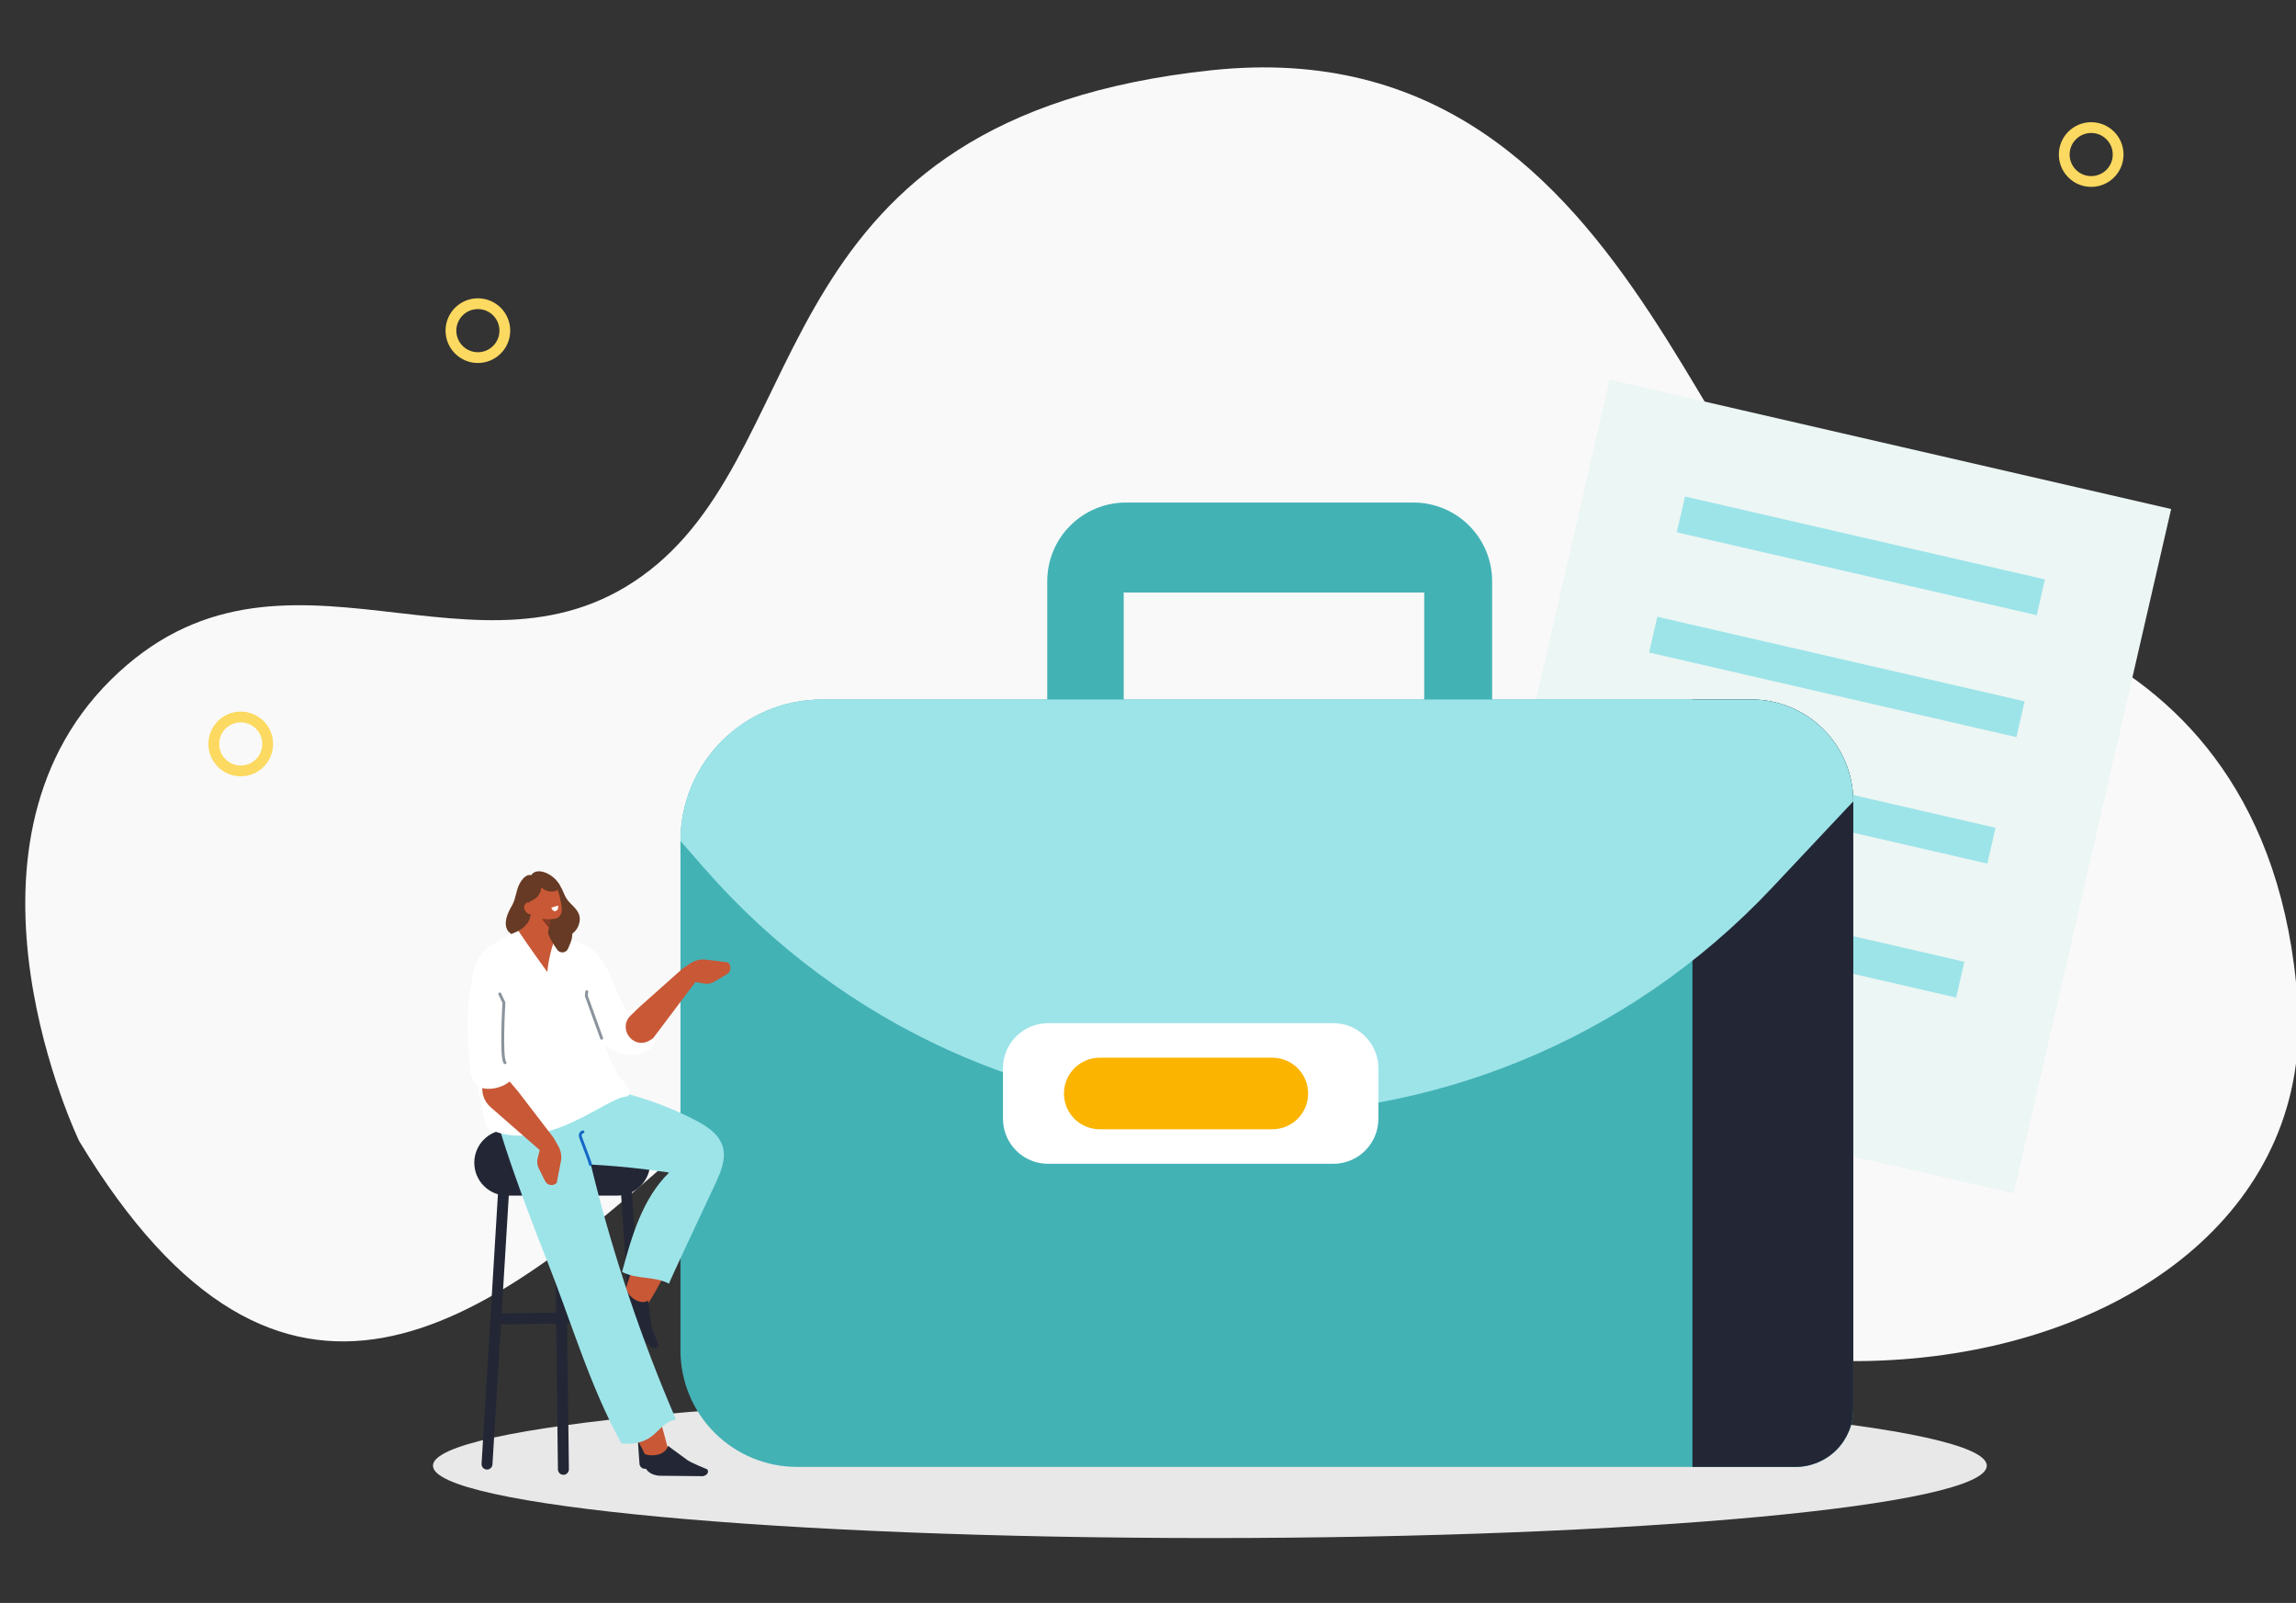 <svg width="639" height="446" viewBox="0 0 639 446" fill="none" xmlns="http://www.w3.org/2000/svg">
<rect x="0" y="0" width="639" height="446" fill="#333333" stroke="none"/>
<g clip-path="url(#clip0_389_3809)">
<path d="M22.047 317.52C22.047 317.52 -16.971 236.529 30.797 189.213C78.565 141.896 133.584 195.432 180.742 158.745C227.9 122.058 212.175 32.784 337.246 19.537C462.317 6.289 474.794 164.754 525.859 165.934C525.859 165.934 631.646 166.226 639.471 278.832C647.295 391.437 443.703 427.802 345.564 287.377C247.425 146.951 135.321 505.154 22.047 317.52Z" fill="#F9F9F9"/>
<path d="M336.722 427.948C456.139 427.948 552.945 418.934 552.945 407.814C552.945 396.695 456.139 387.681 336.722 387.681C217.305 387.681 120.499 396.695 120.499 407.814C120.499 418.934 217.305 427.948 336.722 427.948Z" fill="#E8E8E8"/>
<path d="M604.252 141.632L447.982 105.649L404.159 296.061L560.428 332.044L604.252 141.632Z" fill="#ECF6F4"/>
<path d="M563.479 195.145L461.255 171.606L458.963 181.563L561.187 205.101L563.479 195.145Z" fill="#9DE4E9"/>
<path d="M569.131 161.22L468.958 138.154L466.666 148.111L566.839 171.177L569.131 161.22Z" fill="#9DE4E9"/>
<path d="M555.384 230.329L453.16 206.79L450.869 216.747L553.092 240.286L555.384 230.329Z" fill="#9DE4E9"/>
<path d="M546.706 267.605L444.482 244.067L442.191 254.023L544.415 277.562L546.706 267.605Z" fill="#9DE4E9"/>
<path d="M221.833 408.153H499.717C503.979 408.153 508.066 406.461 511.079 403.45C514.093 400.438 515.786 396.353 515.787 392.093V222.97C515.787 219.248 515.053 215.562 513.628 212.123C512.203 208.684 510.114 205.559 507.481 202.927C504.847 200.295 501.721 198.207 498.281 196.783C494.84 195.359 491.153 194.626 487.429 194.626H228.763C223.59 194.626 218.469 195.644 213.69 197.622C208.912 199.6 204.57 202.499 200.912 206.155C197.255 209.811 194.354 214.151 192.374 218.928C190.395 223.704 189.377 228.824 189.377 233.994V375.726C189.38 384.328 192.801 392.577 198.887 398.658C204.974 404.739 213.228 408.155 221.833 408.153Z" fill="#43B2B5"/>
<path d="M415.276 161.716V196.989H396.374V164.866H312.74V196.989H291.461V161.716C291.461 155.911 293.768 150.344 297.874 146.24C301.98 142.135 307.55 139.829 313.357 139.829H393.38C399.187 139.829 404.757 142.135 408.863 146.24C412.969 150.344 415.276 155.911 415.276 161.716Z" fill="#43B2B5"/>
<path d="M487.429 194.626H471.023V408.159H499.718C503.979 408.159 508.067 406.467 511.08 403.454C514.094 400.442 515.787 396.356 515.787 392.096V222.97C515.787 219.248 515.053 215.562 513.628 212.123C512.203 208.684 510.114 205.559 507.481 202.927C504.848 200.295 501.722 198.207 498.281 196.783C494.841 195.359 491.153 194.626 487.429 194.626Z" fill="#232735"/>
<path d="M493.261 246.923L515.787 222.97C515.787 219.248 515.053 215.562 513.628 212.123C512.203 208.684 510.114 205.559 507.481 202.927C504.847 200.295 501.721 198.207 498.281 196.783C494.84 195.359 491.153 194.626 487.429 194.626H228.763C223.59 194.626 218.469 195.644 213.69 197.622C208.912 199.6 204.57 202.499 200.912 206.155C197.255 209.811 194.354 214.151 192.374 218.928C190.395 223.704 189.377 228.824 189.377 233.994L195.956 241.521C273.993 330.785 412.035 333.292 493.261 246.923Z" fill="#9DE4E9"/>
<path d="M371.079 284.694H291.681C284.754 284.694 279.139 290.307 279.139 297.231V311.279C279.139 318.203 284.754 323.816 291.681 323.816H371.079C378.006 323.816 383.621 318.203 383.621 311.279V297.231C383.621 290.307 378.006 284.694 371.079 284.694Z" fill="white"/>
<path d="M354.092 314.21H306.065C303.424 314.21 300.891 313.161 299.023 311.294C297.155 309.427 296.105 306.894 296.105 304.254C296.105 301.613 297.155 299.081 299.023 297.214C300.891 295.347 303.424 294.298 306.065 294.298H354.103C356.744 294.298 359.277 295.347 361.145 297.214C363.013 299.081 364.062 301.613 364.062 304.254C364.062 305.562 363.804 306.858 363.303 308.066C362.802 309.275 362.067 310.373 361.141 311.298C360.215 312.222 359.116 312.955 357.907 313.455C356.697 313.955 355.401 314.211 354.092 314.21Z" fill="#FBB400"/>
<path fill-rule="evenodd" clip-rule="evenodd" d="M178.469 281.107C179.732 281.694 181.157 283.835 181.793 285.065C182.717 286.853 182.848 289.138 181.758 290.83C180.495 292.784 177.942 293.524 175.617 293.441C173.6 293.367 171.631 292.801 169.884 291.791C167.4 290.353 165.499 288.092 163.897 285.711C159.457 279.11 155.66 268.957 157.94 260.947C164.517 263.578 165.211 264.264 167.12 266.669C169.029 269.074 170.137 272.008 171.315 274.834C172.493 277.661 173.336 279.543 174.567 281.35C175.143 280.979 175.803 280.763 176.486 280.72C177.169 280.678 177.852 280.811 178.469 281.107Z" fill="white"/>
<path d="M156.801 410.353H156.82C157.225 410.348 157.611 410.182 157.894 409.893C158.177 409.604 158.333 409.214 158.329 408.81L157.295 323.498C157.29 323.097 157.128 322.714 156.842 322.433C156.557 322.151 156.172 321.993 155.771 321.993H155.752C155.552 321.995 155.353 322.037 155.169 322.115C154.985 322.194 154.818 322.308 154.678 322.452C154.537 322.595 154.427 322.764 154.352 322.95C154.278 323.136 154.241 323.335 154.243 323.536L155.277 408.844C155.282 409.246 155.444 409.629 155.73 409.911C156.015 410.193 156.4 410.352 156.801 410.353Z" fill="#232735"/>
<path d="M171.799 314.367H141.151C136.095 314.367 131.997 318.464 131.997 323.517C131.997 328.57 136.095 332.667 141.151 332.667H171.799C176.855 332.667 180.953 328.57 180.953 323.517C180.953 318.464 176.855 314.367 171.799 314.367Z" fill="#232735"/>
<path d="M179.496 408.69H179.603C180.007 408.661 180.382 408.473 180.648 408.168C180.913 407.863 181.046 407.465 181.018 407.061L178.589 372.576L175.651 328.396C175.614 328.001 175.423 327.635 175.12 327.378C174.817 327.121 174.426 326.992 174.029 327.018C173.633 327.044 173.262 327.224 172.996 327.52C172.73 327.815 172.59 328.202 172.605 328.599L175.542 372.784L177.974 407.275C178.002 407.659 178.174 408.019 178.457 408.282C178.739 408.544 179.111 408.69 179.496 408.69Z" fill="#232735"/>
<path d="M138.804 368.516H138.828L173.808 367.982C174.202 367.963 174.573 367.793 174.844 367.507C175.115 367.221 175.264 366.841 175.262 366.447C175.259 366.053 175.104 365.675 174.829 365.393C174.554 365.11 174.181 364.945 173.787 364.932H173.763L138.783 365.465C138.389 365.484 138.018 365.655 137.747 365.941C137.476 366.227 137.326 366.607 137.329 367.001C137.332 367.395 137.487 367.773 137.762 368.055C138.037 368.338 138.41 368.503 138.804 368.516Z" fill="#232735"/>
<path d="M135.537 408.895C135.925 408.895 136.299 408.747 136.581 408.481C136.864 408.215 137.034 407.852 137.057 407.465L141.989 326.298C142.013 325.895 141.876 325.498 141.607 325.195C141.339 324.892 140.961 324.708 140.558 324.684C140.358 324.671 140.159 324.699 139.97 324.764C139.782 324.829 139.608 324.931 139.459 325.064C139.31 325.197 139.189 325.358 139.102 325.537C139.016 325.717 138.966 325.912 138.955 326.112L134.026 407.278C134.002 407.682 134.139 408.078 134.408 408.381C134.676 408.684 135.053 408.868 135.457 408.893L135.537 408.895Z" fill="#232735"/>
<path d="M177.566 345.687C176.783 349.896 175.696 354.042 174.314 358.093C173.977 359.081 173.617 360.098 173.692 361.152C173.692 361.216 173.692 361.283 173.71 361.347C173.85 362.351 174.372 363.262 175.169 363.889C175.965 364.516 176.974 364.81 177.983 364.71C178.289 364.704 178.589 364.627 178.86 364.485C179.131 364.343 179.366 364.139 179.545 363.891C182.618 359.724 185.395 353.158 188.45 348.944C185.074 347.146 181.374 346.039 177.566 345.687Z" fill="#C95836"/>
<path d="M174.514 395.875C176.521 398.924 178.305 402.113 179.854 405.417C180.231 406.218 180.612 407.064 181.275 407.662L181.4 407.769C181.734 408.031 182.117 408.225 182.526 408.34C182.935 408.454 183.362 408.487 183.784 408.436C184.206 408.385 184.613 408.251 184.983 408.042C185.353 407.833 185.678 407.554 185.94 407.219C186.12 407.028 186.255 406.799 186.334 406.548C186.412 406.297 186.433 406.032 186.393 405.772C185.785 401.363 183.592 395.672 182.944 391.241C179.851 392.205 176.984 393.781 174.514 395.875Z" fill="#C95836"/>
<path fill-rule="evenodd" clip-rule="evenodd" d="M180.378 361.891L181.275 368.5C181.44 369.765 183.285 374.303 183.285 374.303C182.989 375.451 181.859 375.24 181.117 374.802L172.821 366.053C172.821 366.053 168.901 362.033 174.212 358.833C175.534 361.547 178.476 363.036 180.378 361.891Z" fill="#232735"/>
<path fill-rule="evenodd" clip-rule="evenodd" d="M147.83 243.525C146.666 243.146 145.579 244.326 144.914 245.348C143.579 247.433 143.718 249.787 142.511 251.923C141.248 254.077 139.894 256.994 141.456 259.151C144.928 262.621 147.942 259.989 150.385 259.436C152.255 259.097 152.42 260.181 154.276 260.616C157.24 261.596 161 259.815 161.344 256.044C161.584 253.404 159.08 251.952 157.977 250.46C156.909 249.029 156.938 248.186 156.006 246.667C154.396 243.218 149.419 240.979 147.83 243.525Z" fill="#663A24"/>
<path fill-rule="evenodd" clip-rule="evenodd" d="M152.303 350.913C159.046 367.905 164.127 385.628 172.947 401.627C182.827 402.468 182.634 395.937 188.127 394.954C178.581 372.792 170.858 349.89 165.032 326.474C163.457 320.138 162.02 313.761 160.226 307.481C159.289 304.208 158.015 300.65 155.03 299.009C152.426 297.578 149.112 298.04 146.485 299.444C143.857 300.848 139.072 301.416 136.466 303.368C136.343 303.784 137.622 313.892 152.303 350.913Z" fill="#9DE4E9"/>
<path fill-rule="evenodd" clip-rule="evenodd" d="M161.408 301.852C172.617 303.158 183.495 306.491 193.512 311.687C196.679 313.332 199.99 315.448 201.082 318.841C202.211 322.353 200.615 326.103 199.05 329.445C194.348 339.495 186.067 357.076 186.198 357.167C181.966 354.973 177.365 356.099 173.133 353.895C175.83 343.944 178.786 333.529 186.217 326.258C176.649 324.81 166.999 323.972 157.325 323.749C155.323 315.815 153.955 307.734 153.234 299.583C156.529 300.597 159.827 301.611 163.058 302.69C162.885 302.516 162.706 302.345 161.408 301.852Z" fill="#9DE4E9"/>
<path fill-rule="evenodd" clip-rule="evenodd" d="M147.606 257.698C144.295 258.982 140.931 260.29 138.111 262.436C135.291 264.582 133.008 267.716 132.717 271.244C132.559 273.171 132.984 275.096 133.417 276.98C135.355 285.522 130.578 290.377 132.517 298.913C132.912 300.658 134.426 313.406 136.052 314.154C151.566 321.294 168.808 305.372 174.193 305.124C175.809 305.049 175.192 302.684 174.049 301.542C169.51 297.004 166.826 286.768 166.816 282.884C166.816 277.749 165.307 279.252 165.294 274.116C165.294 271.93 165.275 269.693 164.527 267.638C163.358 264.414 160.493 262.033 157.347 260.669C154.201 259.305 150.752 258.817 147.339 258.072C147.454 258.165 147.59 258.251 147.606 257.698Z" fill="white"/>
<path fill-rule="evenodd" clip-rule="evenodd" d="M180.444 289.688C180.93 289.447 181.389 289.154 181.811 288.813L194.882 271.463L189.993 269.483L177.87 280.279L175.493 282.588C171.929 286.045 175.987 291.882 180.444 289.688Z" fill="#C95836"/>
<path fill-rule="evenodd" clip-rule="evenodd" d="M185.904 402.289L191.279 406.239C192.307 407 196.849 408.831 196.849 408.831C197.469 409.843 196.531 410.507 195.701 410.734L183.634 410.614C183.634 410.614 178.027 410.636 179.413 404.595C182.288 405.521 185.413 404.451 185.904 402.289Z" fill="#232735"/>
<path fill-rule="evenodd" clip-rule="evenodd" d="M144.269 258.99C147.155 263.36 152.317 270.451 152.317 270.451C152.674 266.773 153.582 263.169 155.008 259.759C152.09 258.336 150.309 255.969 147.676 255.235C147.721 255.299 146.653 257.848 144.269 258.99Z" fill="#C95836"/>
<path d="M191.016 272.776L195.951 273.665C196.938 273.836 197.954 273.647 198.813 273.131L202.306 271.063C202.587 270.896 202.823 270.663 202.995 270.385C203.167 270.107 203.269 269.791 203.293 269.465C203.317 269.139 203.261 268.812 203.131 268.512C203.001 268.212 202.8 267.948 202.546 267.742L196.287 266.998C194.817 266.854 193.343 267.232 192.124 268.065L189.964 269.488L191.016 272.776Z" fill="#C95836"/>
<path fill-rule="evenodd" clip-rule="evenodd" d="M137.895 296.233C136.277 297.64 135.096 299.27 134.536 300.976C134.139 302.221 134.116 303.556 134.472 304.814C134.827 306.072 135.543 307.198 136.533 308.052L151.788 321.382L154.13 316.649L144.25 303.779L137.895 296.233Z" fill="#C95836"/>
<path fill-rule="evenodd" clip-rule="evenodd" d="M139.328 261.582C131.4 265.281 131.87 270.342 130.784 276.23C129.697 282.119 130.14 288.167 130.586 294.135C130.784 296.77 130.701 299.74 132.471 301.699C134.546 304 139.948 302.869 142.105 300.658C143.956 298.771 143.195 297.092 143.304 294.453C143.769 283.298 143.924 272.253 139.328 261.582Z" fill="white"/>
<path d="M150.856 317.477L149.636 322.244C149.394 323.197 149.502 324.204 149.941 325.084L151.716 328.642C151.859 328.929 152.07 329.178 152.33 329.365C152.59 329.553 152.892 329.675 153.21 329.721C153.528 329.767 153.852 329.735 154.154 329.628C154.457 329.521 154.729 329.342 154.947 329.106L156.125 323.034C156.37 321.606 156.104 320.138 155.374 318.886L154.13 316.674L150.856 317.477Z" fill="#C95836"/>
<path fill-rule="evenodd" clip-rule="evenodd" d="M138.921 276.183C139.123 276.088 139.364 276.175 139.459 276.376L140.61 278.813C140.639 278.874 140.652 278.941 140.648 279.009L140.245 278.985C140.648 279.009 140.648 279.009 140.648 279.009L140.645 279.053L140.638 279.182C140.631 279.295 140.622 279.462 140.611 279.674C140.588 280.099 140.556 280.708 140.523 281.442C140.455 282.911 140.378 284.881 140.34 286.888C140.301 288.897 140.302 290.935 140.388 292.542C140.431 293.347 140.495 294.033 140.584 294.55C140.629 294.809 140.678 295.014 140.73 295.167C140.755 295.243 140.78 295.299 140.801 295.339C140.824 295.381 140.837 295.395 140.837 295.395C140.996 295.551 140.999 295.806 140.843 295.965C140.687 296.124 140.431 296.127 140.271 295.971C140.125 295.827 140.031 295.622 139.964 295.426C139.894 295.218 139.836 294.967 139.788 294.687C139.691 294.125 139.625 293.403 139.581 292.585C139.493 290.949 139.493 288.888 139.532 286.873C139.57 284.856 139.648 282.879 139.715 281.405C139.749 280.669 139.781 280.058 139.804 279.631C139.815 279.418 139.824 279.25 139.831 279.136L139.835 279.064L138.728 276.72C138.633 276.518 138.719 276.278 138.921 276.183Z" fill="#8B939C"/>
<path fill-rule="evenodd" clip-rule="evenodd" d="M162.637 314.848C162.683 315.066 162.542 315.28 162.324 315.325C162.114 315.369 161.897 315.642 161.888 315.989C161.889 315.995 161.892 316.012 161.9 316.044C161.913 316.097 161.934 316.17 161.964 316.263C162.022 316.448 162.109 316.696 162.218 316.993C162.412 317.527 162.672 318.206 162.955 318.945C162.986 319.027 163.018 319.11 163.05 319.193C163.684 320.852 164.411 322.767 164.742 323.936C164.803 324.15 164.679 324.373 164.464 324.434C164.249 324.494 164.026 324.37 163.965 324.155C163.645 323.029 162.934 321.154 162.295 319.481C162.263 319.397 162.231 319.314 162.199 319.231C161.917 318.494 161.655 317.809 161.458 317.269C161.349 316.969 161.257 316.709 161.193 316.506C161.161 316.406 161.134 316.315 161.115 316.238C161.099 316.173 161.078 316.08 161.079 315.994C161.086 315.408 161.448 314.684 162.159 314.536C162.378 314.49 162.592 314.63 162.637 314.848Z" fill="#1567C6"/>
<path fill-rule="evenodd" clip-rule="evenodd" d="M163.348 275.525C163.57 275.549 163.73 275.747 163.707 275.968L163.594 277.04L167.824 288.743C167.9 288.952 167.791 289.183 167.581 289.259C167.371 289.335 167.14 289.226 167.064 289.016L162.802 277.227C162.782 277.17 162.774 277.108 162.781 277.048L162.903 275.884C162.927 275.663 163.126 275.502 163.348 275.525Z" fill="#8B939C"/>
<path fill-rule="evenodd" clip-rule="evenodd" d="M152.036 258.579C152.779 260.621 153.815 262.543 155.112 264.286C155.293 264.535 155.537 264.731 155.818 264.854C156.1 264.977 156.41 265.022 156.715 264.986C157.02 264.949 157.31 264.831 157.555 264.645C157.799 264.458 157.989 264.21 158.106 263.926C158.327 263.376 158.573 262.831 158.792 262.281C159.439 260.699 159.439 258.926 158.792 257.343C156.722 252.446 152.156 258.574 152.036 258.579Z" fill="#663A24"/>
<path fill-rule="evenodd" clip-rule="evenodd" d="M153.436 253.524L152.333 260.877C152.269 261.311 152.091 261.72 151.817 262.063C151.543 262.406 151.183 262.67 150.774 262.828C150.365 262.984 149.923 263.028 149.492 262.954C149.061 262.88 148.658 262.692 148.325 262.409L147.679 261.875C147.219 261.485 146.878 260.972 146.697 260.396C146.515 259.821 146.5 259.205 146.654 258.622L148.87 250.008L153.439 253.524H153.436Z" fill="#C95836"/>
<path fill-rule="evenodd" clip-rule="evenodd" d="M153.291 255.742L152.744 258.125L150.781 255.702L153.291 255.742Z" fill="#873B24"/>
<path fill-rule="evenodd" clip-rule="evenodd" d="M146.831 249.088C146.656 248.546 146.703 247.956 146.961 247.448C147.219 246.94 147.667 246.555 148.208 246.376L152.118 245.113C153.239 244.75 154.272 245.447 154.804 246.512C155.431 247.772 156.104 250.583 156.347 252.683C156.483 253.866 155.941 255.174 154.817 255.537C153.621 255.924 149.661 255.929 148.625 253.874C147.824 252.309 147.365 250.759 146.831 249.088Z" fill="#C95836"/>
<path fill-rule="evenodd" clip-rule="evenodd" d="M145.365 250.58C146.826 251.303 147.905 250.769 148.922 250.046C149.43 249.685 149.848 249.212 150.145 248.665C150.442 248.117 150.609 247.508 150.634 246.886C151.114 247.356 151.702 247.701 152.347 247.891C152.992 248.08 153.673 248.109 154.332 247.975C154.935 247.844 155.574 247.494 155.71 246.891C155.886 246.09 155.104 245.423 154.375 245.052C153 244.313 151.446 243.977 149.889 244.08C149.114 244.138 148.36 244.356 147.674 244.721C146.988 245.085 146.386 245.588 145.905 246.197C144.978 247.441 144.732 249.208 145.424 250.585C145.424 250.609 145.424 250.622 145.365 250.58Z" fill="#663A24"/>
<path fill-rule="evenodd" clip-rule="evenodd" d="M146.3 253.628C146.893 254.402 147.889 254.629 148.521 254.135C149.154 253.641 149.186 252.608 148.594 251.834C148.001 251.06 146.991 250.833 146.369 251.327C145.747 251.821 145.704 252.854 146.3 253.628Z" fill="#C95836"/>
<path fill-rule="evenodd" clip-rule="evenodd" d="M155.297 251.96L153.428 252.571C153.428 252.571 153.89 253.849 154.747 253.446C155.604 253.043 155.297 251.96 155.297 251.96Z" fill="white"/>
<circle cx="67" cy="207" r="7.5" stroke="#FCD960" stroke-width="3"/>
<circle cx="582" cy="43" r="7.5" stroke="#FCD960" stroke-width="3"/>
<circle cx="133" cy="92" r="7.5" stroke="#FCD960" stroke-width="3"/>
</g>
<defs>
<clipPath id="clip0_389_3809">
<rect width="639" height="446" fill="white"/>
</clipPath>
</defs>
</svg>
